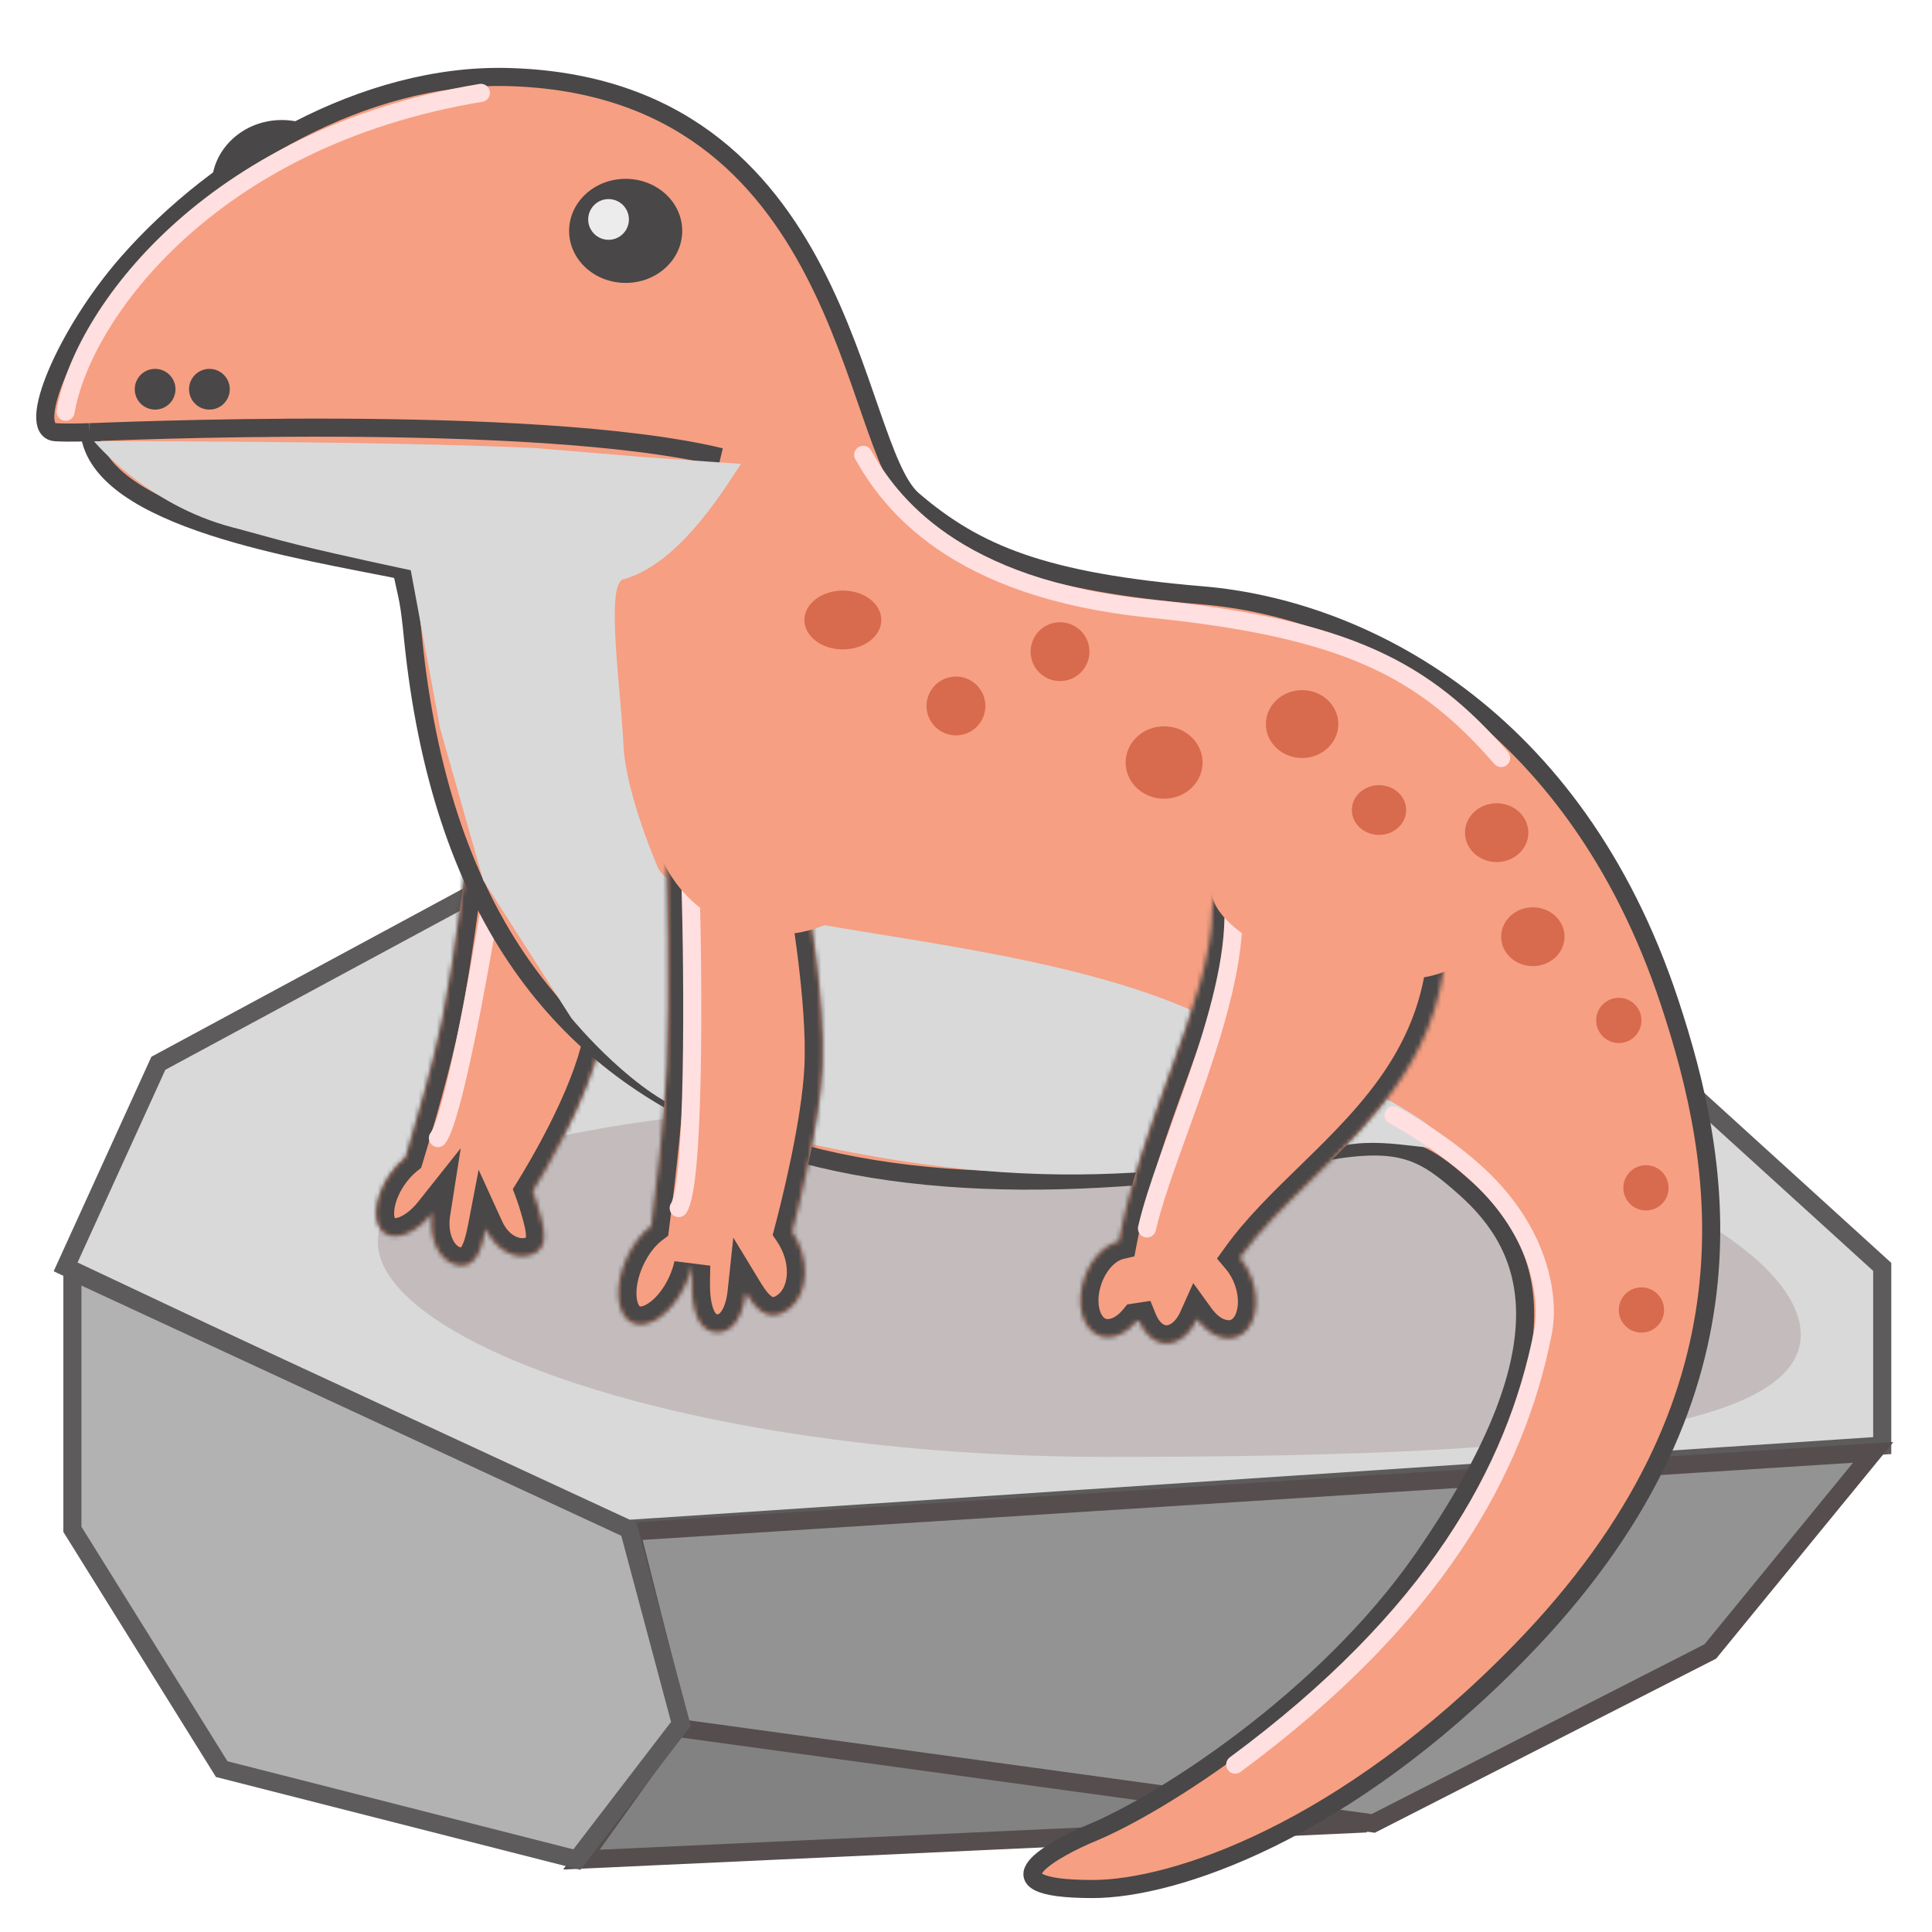 <svg width="427" height="427" viewBox="0 0 427 427" fill="none" xmlns="http://www.w3.org/2000/svg">
<rect width="427" height="427" fill="white"/>
<path d="M215.5 218L104.5 197.5L35 235L14.5 280L137.5 338L416 319.5V280L366.5 235L309.5 189.5L215.5 218Z" fill="#D9D9D9" stroke="#5D5B5B" stroke-width="4"/>
<path opacity="0.46" d="M398 295C398 317.091 337.232 322 245 322C152.768 322 83.5 296.591 83.5 274.5C83.5 252.409 152.768 242 245 242C337.232 242 398 272.909 398 295Z" fill="#AD9B9B"/>
<path d="M128.5 411L150 381L302 403L128.5 411Z" fill="#828282" stroke="#564E4E" stroke-width="4"/>
<path d="M303.5 403L150.5 382L139.5 338.5L414 321L378 365L303.5 403Z" fill="#939393" stroke="#564E4E" stroke-width="4"/>
<mask id="path-5-inside-1_2_8" fill="white">
<path fill-rule="evenodd" clip-rule="evenodd" d="M133.931 192.102L103.569 185.843C103.569 185.843 100.85 209.843 97.782 225.027C95.768 234.997 91.745 248.74 89.618 255.757C88.315 256.808 87.059 258.177 85.974 259.801C82.555 264.924 82.135 270.647 85.037 272.584C87.678 274.347 92.159 272.369 95.521 268.139C94.625 273.834 97.155 278.972 101.223 279.661C104.961 280.294 106.388 276.606 107.35 271.595C109.353 275.981 113.49 278.524 117.211 277.405C121.383 276.149 120.538 272.096 118.916 266.706C118.552 265.497 118.18 264.324 117.775 263.244C120.118 259.477 130.138 242.857 132.782 230.027C135.779 215.485 133.931 192.102 133.931 192.102Z"/>
</mask>
<path fill-rule="evenodd" clip-rule="evenodd" d="M133.931 192.102L103.569 185.843C103.569 185.843 100.85 209.843 97.782 225.027C95.768 234.997 91.745 248.74 89.618 255.757C88.315 256.808 87.059 258.177 85.974 259.801C82.555 264.924 82.135 270.647 85.037 272.584C87.678 274.347 92.159 272.369 95.521 268.139C94.625 273.834 97.155 278.972 101.223 279.661C104.961 280.294 106.388 276.606 107.35 271.595C109.353 275.981 113.49 278.524 117.211 277.405C121.383 276.149 120.538 272.096 118.916 266.706C118.552 265.497 118.18 264.324 117.775 263.244C120.118 259.477 130.138 242.857 132.782 230.027C135.779 215.485 133.931 192.102 133.931 192.102Z" fill="#F69F82"/>
<path d="M103.569 185.843L104.377 181.925L100.087 181.041L99.594 185.393L103.569 185.843ZM133.931 192.102L137.918 191.787L137.681 188.791L134.738 188.184L133.931 192.102ZM97.782 225.027L101.703 225.819L97.782 225.027ZM89.618 255.757L92.129 258.871L93.088 258.097L93.446 256.918L89.618 255.757ZM85.974 259.801L82.647 257.58L82.647 257.58L85.974 259.801ZM85.037 272.584L87.258 269.257L87.258 269.257L85.037 272.584ZM95.521 268.139L99.472 268.76L101.83 253.774L92.39 265.65L95.521 268.139ZM101.223 279.661L100.555 283.605L101.223 279.661ZM107.35 271.595L110.988 269.934L105.784 258.536L103.422 270.841L107.35 271.595ZM117.211 277.405L118.363 281.235L117.211 277.405ZM118.916 266.706L115.085 267.859L115.085 267.859L118.916 266.706ZM117.775 263.244L114.378 261.132L113.337 262.806L114.03 264.651L117.775 263.244ZM132.782 230.027L136.7 230.834L132.782 230.027ZM102.761 189.761L133.123 196.02L134.738 188.184L104.377 181.925L102.761 189.761ZM101.703 225.819C103.264 218.092 104.725 208.189 105.79 200.275C106.325 196.305 106.763 192.814 107.067 190.314C107.219 189.064 107.338 188.061 107.419 187.369C107.46 187.024 107.491 186.756 107.512 186.574C107.522 186.483 107.53 186.413 107.535 186.366C107.538 186.343 107.54 186.325 107.541 186.313C107.542 186.306 107.543 186.302 107.543 186.299C107.543 186.297 107.543 186.296 107.543 186.295C107.544 186.294 107.544 186.294 107.544 186.294C107.544 186.294 107.544 186.293 103.569 185.843C99.594 185.393 99.594 185.393 99.594 185.393C99.594 185.393 99.594 185.393 99.594 185.394C99.594 185.394 99.594 185.395 99.594 185.396C99.594 185.399 99.593 185.403 99.593 185.409C99.591 185.42 99.59 185.436 99.587 185.459C99.582 185.503 99.574 185.57 99.564 185.659C99.544 185.836 99.513 186.098 99.473 186.439C99.394 187.119 99.276 188.11 99.126 189.347C98.824 191.821 98.391 195.279 97.862 199.207C96.801 207.089 95.368 216.777 93.862 224.235L101.703 225.819ZM93.446 256.918C95.571 249.907 99.646 235.998 101.703 225.819L93.862 224.235C91.889 233.996 87.919 247.572 85.79 254.597L93.446 256.918ZM89.301 262.022C90.175 260.713 91.161 259.651 92.129 258.871L87.107 252.643C85.469 253.964 83.943 255.64 82.647 257.58L89.301 262.022ZM87.258 269.257C87.53 269.439 87.004 269.322 87.124 267.679C87.235 266.174 87.903 264.116 89.301 262.022L82.647 257.58C80.626 260.609 79.374 263.973 79.146 267.095C78.927 270.079 79.642 273.792 82.816 275.911L87.258 269.257ZM92.39 265.65C91.027 267.364 89.569 268.445 88.431 268.933C87.222 269.452 87.012 269.093 87.258 269.257L82.816 275.911C85.703 277.838 89.053 277.372 91.586 276.284C94.189 275.167 96.653 273.143 98.652 270.628L92.39 265.65ZM101.89 275.717C101.447 275.642 100.722 275.27 100.097 274.005C99.475 272.747 99.138 270.889 99.472 268.76L91.57 267.517C91.008 271.084 91.488 274.642 92.924 277.549C94.357 280.449 96.93 282.991 100.555 283.605L101.89 275.717ZM103.422 270.841C102.944 273.327 102.453 274.819 101.962 275.582C101.761 275.895 101.697 275.862 101.843 275.79C102.031 275.696 102.116 275.755 101.89 275.717L100.555 283.605C102.198 283.883 103.864 283.718 105.401 282.955C106.896 282.212 107.949 281.063 108.692 279.907C110.091 277.731 110.793 274.874 111.278 272.349L103.422 270.841ZM116.058 273.575C114.967 273.903 112.513 273.273 110.988 269.934L103.711 273.257C106.192 278.688 112.014 283.146 118.363 281.235L116.058 273.575ZM115.085 267.859C115.485 269.186 115.8 270.313 116.005 271.294C116.214 272.292 116.267 272.953 116.243 273.373C116.22 273.761 116.145 273.721 116.269 273.556C116.409 273.37 116.48 273.447 116.058 273.575L118.363 281.235C120.027 280.734 121.557 279.834 122.662 278.366C123.75 276.92 124.144 275.294 124.229 273.839C124.385 271.167 123.518 268.119 122.746 265.553L115.085 267.859ZM114.03 264.651C114.388 265.603 114.729 266.675 115.085 267.859L122.746 265.553C122.375 264.319 121.972 263.044 121.519 261.838L114.03 264.651ZM128.865 229.219C127.651 235.109 124.677 242.095 121.591 248.239C118.537 254.321 115.514 259.306 114.378 261.132L121.171 265.357C122.379 263.415 125.538 258.206 128.74 251.829C131.912 245.514 135.27 237.774 136.7 230.834L128.865 229.219ZM133.931 192.102C129.943 192.417 129.943 192.417 129.943 192.417C129.943 192.417 129.943 192.417 129.943 192.417C129.943 192.417 129.943 192.418 129.943 192.419C129.943 192.421 129.944 192.424 129.944 192.429C129.945 192.438 129.946 192.453 129.947 192.474C129.951 192.514 129.955 192.577 129.961 192.661C129.974 192.827 129.991 193.077 130.013 193.402C130.057 194.053 130.116 195.003 130.178 196.192C130.302 198.57 130.438 201.892 130.481 205.657C130.568 213.269 130.272 222.391 128.865 229.219L136.7 230.834C138.29 223.12 138.568 213.28 138.48 205.565C138.436 201.667 138.296 198.234 138.167 195.774C138.103 194.543 138.041 193.553 137.995 192.868C137.972 192.525 137.953 192.259 137.94 192.076C137.933 191.985 137.928 191.914 137.924 191.866C137.922 191.841 137.921 191.823 137.92 191.809C137.919 191.803 137.919 191.798 137.919 191.794C137.919 191.792 137.918 191.79 137.918 191.789C137.918 191.789 137.918 191.788 137.918 191.788C137.918 191.787 137.918 191.787 133.931 192.102Z" fill="#494747" mask="url(#path-5-inside-1_2_8)"/>
<path d="M108.282 200.527C105.782 215.86 99.982 247.527 96.782 251.527" stroke="#FFDFDF" stroke-width="4" stroke-linecap="round"/>
<path d="M77.282 41.027C77.282 48.728 70.599 55.027 62.282 55.027C53.966 55.027 47.282 48.728 47.282 41.027C47.282 33.326 53.966 27.027 62.282 27.027C70.599 27.027 77.282 33.326 77.282 41.027Z" fill="#494747" stroke="#494747"/>
<path d="M201.782 110.527C187.782 98.527 187.282 19.027 112.282 17.027C80.647 16.183 48.16 35.395 28.282 58.027C14.567 73.642 5.546 95.118 12.282 95.527C15.277 95.708 19.782 95.527 19.782 95.527C21.926 114.824 66.782 121.527 88.782 126.027C90.282 133.027 90.421 132.468 91.282 141.027C103.282 260.227 194.575 271.857 292.782 254.527C309.782 251.527 314.782 254.527 323.782 262.527C339.01 276.063 347.095 297.506 314.5 344.5C292.526 376.182 256 399 241.5 405C233.561 408.285 216 417.5 241.5 417.5C259.445 417.5 297 405 336 365C390.526 309.076 380.831 257.274 369 221.5C348 158 300.782 134.527 265.782 131.585C230.782 128.643 215.782 122.527 201.782 110.527Z" fill="#F69F82"/>
<path d="M19.782 95.527C21.782 95.527 117.782 91.027 159.282 101.027M19.782 95.527C21.926 114.824 66.782 121.527 88.782 126.027M19.782 95.527C19.782 95.527 15.277 95.708 12.282 95.527C5.546 95.118 14.567 73.642 28.282 58.027C48.16 35.395 80.647 16.183 112.282 17.027C187.282 19.027 187.782 98.527 201.782 110.527C215.782 122.527 230.782 128.643 265.782 131.585C300.782 134.527 348 158 369 221.5C380.831 257.274 390.526 309.076 336 365C297 405 259.445 417.5 241.5 417.5C216 417.5 233.561 408.285 241.5 405C256 399 292.526 376.182 314.5 344.5C347.095 297.506 339.01 276.063 323.782 262.527C314.782 254.527 309.782 251.527 292.782 254.527C194.575 271.857 103.282 260.227 91.282 141.027C90.421 132.468 90.282 133.027 88.782 126.027M88.782 126.027L116.282 133.527" stroke="#494747" stroke-width="4"/>
<path d="M150.282 51.027C150.282 57.063 144.95 62.027 138.282 62.027C131.615 62.027 126.282 57.063 126.282 51.027C126.282 44.99 131.615 40.027 138.282 40.027C144.95 40.027 150.282 44.99 150.282 51.027Z" fill="#494747" stroke="#494747"/>
<circle cx="46.282" cy="86.027" r="4" fill="#494747" stroke="#494747"/>
<circle cx="34.282" cy="86.027" r="4" fill="#494747" stroke="#494747"/>
<circle cx="134.5" cy="48.5" r="4.5" fill="#ECECEC"/>
<g style="mix-blend-mode:overlay">
<path d="M145.529 192.027C154.529 206.527 225.029 205.027 266.029 224.527C275.229 227.713 316 245 320 253C319.006 255.288 307.554 251.371 298 253C254 260.5 220.5 265.171 154.029 246.527C140.83 242.825 126.282 225.027 126.282 225.027L106.782 194.527L97.282 161.027L90.782 126.027C90.782 126.027 75.513 122.815 66.282 120.527C59.925 118.951 57.616 118.194 51.282 116.527C32.282 111.527 20.782 97.527 20.782 97.527C20.782 97.527 82.282 97.36 118.282 99.027L142.282 101.027L163.782 102.527C161.304 105.982 150.782 124.527 137.782 128.027C133.782 129.104 137.196 151.96 137.782 164.527C138.302 175.672 145.529 192.027 145.529 192.027Z" fill="#D9D9D9"/>
</g>
<mask id="path-16-inside-2_2_8" fill="white">
<path fill-rule="evenodd" clip-rule="evenodd" d="M178.344 198.007L147.379 190.527C147.379 190.527 148.055 220.454 147.379 235.867C146.845 248.053 144.55 266.149 143.924 270.937C141.885 272.475 139.942 274.919 138.541 277.949C135.625 284.254 136.164 290.707 139.743 292.362C143.323 294.017 148.588 290.248 151.503 283.943C152.18 282.479 152.671 281.008 152.98 279.59C152.948 280.503 152.939 281.468 152.93 282.461C152.927 282.829 152.924 283.2 152.919 283.574C152.848 289.42 154.331 294.429 158.499 294.48C162.146 294.525 164.272 290.616 164.794 285.722C167.063 289.458 169.604 291.789 173.023 290.146C177.904 287.801 179.378 280.731 176.315 274.354C175.954 273.603 175.547 272.896 175.1 272.235C176.468 267.066 181.18 248.491 181.782 235.867C182.487 221.096 178.344 198.007 178.344 198.007Z"/>
</mask>
<path fill-rule="evenodd" clip-rule="evenodd" d="M178.344 198.007L147.379 190.527C147.379 190.527 148.055 220.454 147.379 235.867C146.845 248.053 144.55 266.149 143.924 270.937C141.885 272.475 139.942 274.919 138.541 277.949C135.625 284.254 136.164 290.707 139.743 292.362C143.323 294.017 148.588 290.248 151.503 283.943C152.18 282.479 152.671 281.008 152.98 279.59C152.948 280.503 152.939 281.468 152.93 282.461C152.927 282.829 152.924 283.2 152.919 283.574C152.848 289.42 154.331 294.429 158.499 294.48C162.146 294.525 164.272 290.616 164.794 285.722C167.063 289.458 169.604 291.789 173.023 290.146C177.904 287.801 179.378 280.731 176.315 274.354C175.954 273.603 175.547 272.896 175.1 272.235C176.468 267.066 181.18 248.491 181.782 235.867C182.487 221.096 178.344 198.007 178.344 198.007Z" fill="#F69F82"/>
<path d="M147.379 190.527L148.318 186.639L143.263 185.417L143.38 190.617L147.379 190.527ZM178.344 198.007L182.281 197.3L181.82 194.732L179.283 194.119L178.344 198.007ZM147.379 235.867L143.383 235.692L147.379 235.867ZM143.924 270.937L146.333 274.13L147.672 273.119L147.89 271.456L143.924 270.937ZM138.541 277.949L134.91 276.27H134.91L138.541 277.949ZM139.743 292.362L141.422 288.732L139.743 292.362ZM151.503 283.943L147.873 282.264L151.503 283.943ZM152.98 279.59L156.978 279.733L149.073 278.736L152.98 279.59ZM152.93 282.461L156.93 282.497V282.497L152.93 282.461ZM152.919 283.574L156.919 283.623L152.919 283.574ZM158.499 294.48L158.45 298.48H158.45L158.499 294.48ZM164.794 285.722L168.213 283.646L162.072 273.531L160.817 285.297L164.794 285.722ZM173.023 290.146L171.291 286.541H171.291L173.023 290.146ZM176.315 274.354L179.92 272.622L179.92 272.622L176.315 274.354ZM175.1 272.235L171.233 271.213L170.769 272.969L171.786 274.475L175.1 272.235ZM181.782 235.867L177.787 235.677L181.782 235.867ZM146.44 194.415L177.404 201.895L179.283 194.119L148.318 186.639L146.44 194.415ZM151.375 236.043C151.718 228.219 151.717 216.789 151.632 207.381C151.59 202.663 151.526 198.429 151.474 195.374C151.447 193.847 151.423 192.614 151.406 191.762C151.397 191.336 151.39 191.005 151.386 190.781C151.383 190.669 151.381 190.583 151.38 190.525C151.379 190.496 151.379 190.474 151.379 190.459C151.378 190.452 151.378 190.446 151.378 190.442C151.378 190.441 151.378 190.439 151.378 190.438C151.378 190.438 151.378 190.437 151.378 190.437C151.378 190.437 151.378 190.436 147.379 190.527C143.38 190.617 143.38 190.617 143.38 190.617C143.38 190.618 143.38 190.618 143.38 190.618C143.38 190.619 143.38 190.62 143.38 190.622C143.38 190.625 143.38 190.631 143.381 190.638C143.381 190.652 143.381 190.673 143.382 190.701C143.383 190.758 143.385 190.842 143.387 190.952C143.392 191.174 143.399 191.501 143.408 191.924C143.425 192.769 143.448 193.994 143.475 195.513C143.527 198.552 143.591 202.763 143.633 207.453C143.717 216.862 143.716 228.102 143.383 235.692L151.375 236.043ZM147.89 271.456C148.514 266.69 150.832 248.428 151.375 236.043L143.383 235.692C142.857 247.679 140.587 265.608 139.958 270.418L147.89 271.456ZM141.514 267.744C138.868 269.741 136.541 272.745 134.91 276.27L142.172 279.628C143.343 277.094 144.903 275.209 146.333 274.13L141.514 267.744ZM134.91 276.27C133.216 279.934 132.435 283.815 132.72 287.232C132.994 290.513 134.397 294.297 138.064 295.993L141.422 288.732C141.414 288.728 141.393 288.718 141.355 288.68C141.313 288.639 141.238 288.552 141.151 288.39C140.967 288.052 140.767 287.46 140.693 286.567C140.543 284.767 140.95 282.27 142.172 279.628L134.91 276.27ZM138.064 295.993C141.731 297.689 145.523 296.307 148.201 294.39C150.988 292.394 153.44 289.285 155.134 285.622L147.873 282.264C146.651 284.906 145.012 286.834 143.544 287.885C142.815 288.407 142.235 288.638 141.858 288.717C141.678 288.755 141.563 288.755 141.505 288.75C141.451 288.745 141.43 288.735 141.422 288.732L138.064 295.993ZM155.134 285.622C155.929 283.903 156.514 282.155 156.888 280.444L149.073 278.736C148.827 279.861 148.431 281.056 147.873 282.264L155.134 285.622ZM148.983 279.447C148.948 280.424 148.939 281.444 148.931 282.426L156.93 282.497C156.939 281.492 156.948 280.583 156.978 279.733L148.983 279.447ZM148.931 282.426C148.927 282.794 148.924 283.159 148.92 283.525L156.919 283.623C156.924 283.241 156.927 282.863 156.93 282.497L148.931 282.426ZM148.92 283.525C148.881 286.695 149.243 290.073 150.463 292.823C151.755 295.732 154.313 298.429 158.45 298.48L158.547 290.48C158.367 290.478 158.347 290.445 158.328 290.43C158.256 290.373 158.033 290.158 157.776 289.578C157.23 288.349 156.886 286.299 156.919 283.623L148.92 283.525ZM158.45 298.48C161.968 298.523 164.554 296.566 166.149 294.168C167.678 291.868 168.47 288.976 168.771 286.146L160.817 285.297C160.596 287.362 160.063 288.872 159.487 289.738C158.976 290.506 158.676 290.482 158.547 290.48L158.45 298.48ZM161.375 287.798C162.591 289.8 164.19 291.983 166.351 293.34C168.837 294.899 171.782 295.18 174.755 293.752L171.291 286.541C171.118 286.624 171.002 286.657 170.941 286.67C170.882 286.683 170.858 286.681 170.857 286.681C170.856 286.681 170.844 286.681 170.813 286.67C170.779 286.658 170.71 286.63 170.603 286.563C170.072 286.23 169.266 285.379 168.213 283.646L161.375 287.798ZM174.755 293.752C178.554 291.927 180.773 288.375 181.564 284.578C182.354 280.787 181.799 276.533 179.92 272.622L172.709 276.086C173.894 278.553 174.133 281.022 173.732 282.946C173.332 284.866 172.374 286.021 171.291 286.541L174.755 293.752ZM179.92 272.622C179.475 271.696 178.971 270.819 178.415 269.996L171.786 274.475C172.123 274.973 172.433 275.511 172.709 276.086L179.92 272.622ZM177.787 235.677C177.207 247.811 172.616 265.984 171.233 271.213L178.967 273.258C180.319 268.147 185.152 249.171 185.778 236.058L177.787 235.677ZM178.344 198.007C174.407 198.713 174.407 198.713 174.407 198.713C174.407 198.713 174.407 198.713 174.407 198.713C174.407 198.714 174.407 198.714 174.407 198.715C174.407 198.718 174.408 198.721 174.409 198.726C174.411 198.736 174.413 198.751 174.417 198.771C174.424 198.812 174.435 198.875 174.45 198.958C174.479 199.125 174.522 199.373 174.577 199.696C174.686 200.343 174.843 201.287 175.029 202.468C175.401 204.831 175.891 208.135 176.358 211.892C177.301 219.471 178.122 228.652 177.787 235.677L185.778 236.058C186.148 228.312 185.249 218.562 184.297 210.904C183.816 207.042 183.314 203.651 182.931 201.223C182.74 200.008 182.578 199.033 182.464 198.359C182.407 198.022 182.362 197.76 182.33 197.581C182.315 197.492 182.303 197.423 182.294 197.376C182.29 197.352 182.287 197.334 182.285 197.321C182.283 197.315 182.283 197.31 182.282 197.307C182.282 197.305 182.281 197.304 182.281 197.302C182.281 197.302 182.281 197.301 182.281 197.301C182.281 197.301 182.281 197.3 178.344 198.007Z" fill="#494747" mask="url(#path-16-inside-2_2_8)"/>
<path d="M14.5 91C18 70 46 30.5 106.282 20.527" stroke="#FFDFDF" stroke-width="4" stroke-linecap="round"/>
<path d="M190.782 100.527C196.616 110.86 210.682 130.127 254.282 134.527C297.882 138.927 314.782 148.027 331.782 167.527" stroke="#FFDFDF" stroke-width="4" stroke-linecap="round"/>
<path d="M152.605 195C153.226 216.787 153.573 261.689 150 267" stroke="#FFDFDF" stroke-width="4" stroke-linecap="round"/>
<path d="M273 390C317 357.5 335 325 341 294.5C342.574 286.5 340.172 272.397 327 260C318.5 252 308 246.5 308 246.5" stroke="#FFDFDF" stroke-width="4" stroke-linecap="round"/>
<ellipse cx="171.782" cy="178.027" rx="28" ry="28.5" fill="#F69F82"/>
<ellipse cx="186.282" cy="137.027" rx="8.5" ry="6.5" fill="#D86A4E"/>
<circle cx="211.282" cy="156.027" r="6.5" fill="#D86A4E"/>
<circle cx="234.282" cy="144.027" r="6.5" fill="#D86A4E"/>
<ellipse cx="257.282" cy="168.527" rx="8.5" ry="8" fill="#D86A4E"/>
<ellipse cx="287.782" cy="160.027" rx="8" ry="7.5" fill="#D86A4E"/>
<ellipse cx="304.782" cy="179.027" rx="6" ry="5.5" fill="#D86A4E"/>
<ellipse cx="330.782" cy="184.027" rx="7" ry="6.5" fill="#D86A4E"/>
<ellipse cx="338.782" cy="207.027" rx="7" ry="6.5" fill="#D86A4E"/>
<circle cx="357.782" cy="225.527" r="5" fill="#D86A4E"/>
<circle cx="363.782" cy="262.527" r="5" fill="#D86A4E"/>
<circle cx="362.782" cy="289.527" r="5" fill="#D86A4E"/>
<path d="M16 338V281L139 338L150.5 381L127.5 411L49 391L16 338Z" fill="#B2B2B2" stroke="#5D5B5B" stroke-width="4"/>
<mask id="path-35-inside-3_2_8" fill="white">
<path fill-rule="evenodd" clip-rule="evenodd" d="M247.276 274.375C244.214 275.096 241.18 278.126 239.676 282.368C237.646 288.094 239.172 293.86 243.085 295.247C245.776 296.201 248.896 294.835 251.242 292.025L251.737 291.949C252.884 294.77 254.94 296.706 257.418 296.905C260.311 297.137 263.013 294.939 264.543 291.526C266.952 294.849 270.399 296.547 273.326 295.494C277.233 294.09 278.733 288.317 276.677 282.6C276.033 280.81 275.117 279.238 274.043 277.966C278.384 271.932 284.044 266.42 289.896 260.722C304.249 246.746 319.752 231.65 319.752 204.993C314.254 204.122 307.614 202.294 300.949 200.459C284.513 195.935 267.925 191.369 267.925 201C267.925 211.264 263.443 223.618 258.479 237.301C254.284 248.864 249.745 261.375 247.276 274.375Z"/>
</mask>
<path fill-rule="evenodd" clip-rule="evenodd" d="M247.276 274.375C244.214 275.096 241.18 278.126 239.676 282.368C237.646 288.094 239.172 293.86 243.085 295.247C245.776 296.201 248.896 294.835 251.242 292.025L251.737 291.949C252.884 294.77 254.94 296.706 257.418 296.905C260.311 297.137 263.013 294.939 264.543 291.526C266.952 294.849 270.399 296.547 273.326 295.494C277.233 294.09 278.733 288.317 276.677 282.6C276.033 280.81 275.117 279.238 274.043 277.966C278.384 271.932 284.044 266.42 289.896 260.722C304.249 246.746 319.752 231.65 319.752 204.993C314.254 204.122 307.614 202.294 300.949 200.459C284.513 195.935 267.925 191.369 267.925 201C267.925 211.264 263.443 223.618 258.479 237.301C254.284 248.864 249.745 261.375 247.276 274.375Z" fill="#F69F82"/>
<path d="M239.676 282.368L235.906 281.031L235.906 281.031L239.676 282.368ZM247.276 274.375L248.193 278.268L250.721 277.672L251.206 275.121L247.276 274.375ZM243.085 295.247L244.421 291.477L244.421 291.477L243.085 295.247ZM251.242 292.025L250.636 288.071L249.141 288.3L248.171 289.461L251.242 292.025ZM251.737 291.949L255.443 290.443L254.254 287.516L251.131 287.995L251.737 291.949ZM257.418 296.905L257.098 300.892L257.098 300.892L257.418 296.905ZM264.543 291.526L267.781 289.178L263.721 283.58L260.893 289.89L264.543 291.526ZM273.326 295.494L274.68 299.258L274.68 299.258L273.326 295.494ZM276.677 282.6L280.441 281.246L280.441 281.246L276.677 282.6ZM274.043 277.966L270.796 275.63L268.974 278.163L270.987 280.547L274.043 277.966ZM289.896 260.722L287.106 257.856L287.106 257.856L289.896 260.722ZM319.752 204.993L323.752 204.993L323.752 201.577L320.378 201.043L319.752 204.993ZM300.949 200.459L299.888 204.316L299.888 204.316L300.949 200.459ZM267.925 201L263.925 201L263.925 201L267.925 201ZM258.479 237.301L262.239 238.665L262.239 238.665L258.479 237.301ZM243.446 283.704C244.652 280.301 246.855 278.583 248.193 278.268L246.359 270.481C241.572 271.609 237.707 275.95 235.906 281.031L243.446 283.704ZM244.421 291.477C244.074 291.354 243.41 290.89 243.018 289.411C242.633 287.955 242.665 285.908 243.446 283.704L235.906 281.031C234.657 284.553 234.436 288.252 235.285 291.458C236.127 294.64 238.182 297.753 241.748 299.017L244.421 291.477ZM248.171 289.461C246.36 291.631 244.87 291.636 244.421 291.477L241.748 299.017C246.682 300.767 251.432 298.038 254.312 294.588L248.171 289.461ZM251.131 287.995L250.636 288.071L251.848 295.979L252.344 295.903L251.131 287.995ZM257.737 292.918C257.315 292.884 256.263 292.46 255.443 290.443L248.032 293.455C249.506 297.081 252.565 300.529 257.098 300.892L257.737 292.918ZM260.893 289.89C259.702 292.546 258.219 292.956 257.737 292.918L257.098 300.892C262.402 301.317 266.324 297.331 268.193 293.162L260.893 289.89ZM271.973 291.73C271.489 291.904 269.719 291.85 267.781 289.178L261.304 293.874C264.185 297.847 269.31 301.189 274.68 299.258L271.973 291.73ZM272.913 283.953C273.704 286.153 273.745 288.2 273.366 289.658C272.981 291.139 272.319 291.606 271.973 291.73L274.68 299.258C278.24 297.978 280.281 294.856 281.109 291.67C281.943 288.461 281.706 284.763 280.441 281.246L272.913 283.953ZM270.987 280.547C271.741 281.44 272.424 282.592 272.913 283.953L280.441 281.246C279.643 279.027 278.493 277.036 277.099 275.385L270.987 280.547ZM287.106 257.856C281.31 263.5 275.379 269.259 270.796 275.63L277.29 280.302C281.388 274.606 286.779 269.341 292.687 263.588L287.106 257.856ZM315.752 204.993C315.752 229.788 301.53 243.811 287.106 257.856L292.687 263.588C306.968 249.682 323.752 233.512 323.752 204.993L315.752 204.993ZM299.888 204.316C306.483 206.132 313.36 208.03 319.126 208.944L320.378 201.043C315.147 200.214 308.745 198.457 302.011 196.603L299.888 204.316ZM271.925 201C271.925 200.377 272.054 200.158 272.075 200.125C272.089 200.102 272.155 199.987 272.481 199.833C273.312 199.441 275.022 199.171 277.95 199.408C283.689 199.874 291.525 202.014 299.888 204.316L302.011 196.603C293.937 194.38 285.261 191.975 278.597 191.434C275.323 191.169 271.859 191.28 269.065 192.599C267.58 193.301 266.222 194.374 265.264 195.927C264.313 197.47 263.925 199.215 263.925 201L271.925 201ZM262.239 238.665C267.111 225.236 271.925 212.126 271.925 201L263.925 201C263.925 210.401 259.774 222 254.718 235.937L262.239 238.665ZM251.206 275.121C253.605 262.488 258.027 250.274 262.239 238.665L254.718 235.937C250.541 247.453 245.885 260.262 243.346 273.628L251.206 275.121Z" fill="#494747" mask="url(#path-35-inside-3_2_8)"/>
<path d="M272.605 201C273.226 222.787 257.5 254 253.5 271.5" stroke="#FFDFDF" stroke-width="4" stroke-linecap="round"/>
<ellipse cx="296.072" cy="202.829" rx="29" ry="12" transform="rotate(14.387 296.072 202.829)" fill="#F69F82"/>
</svg>
